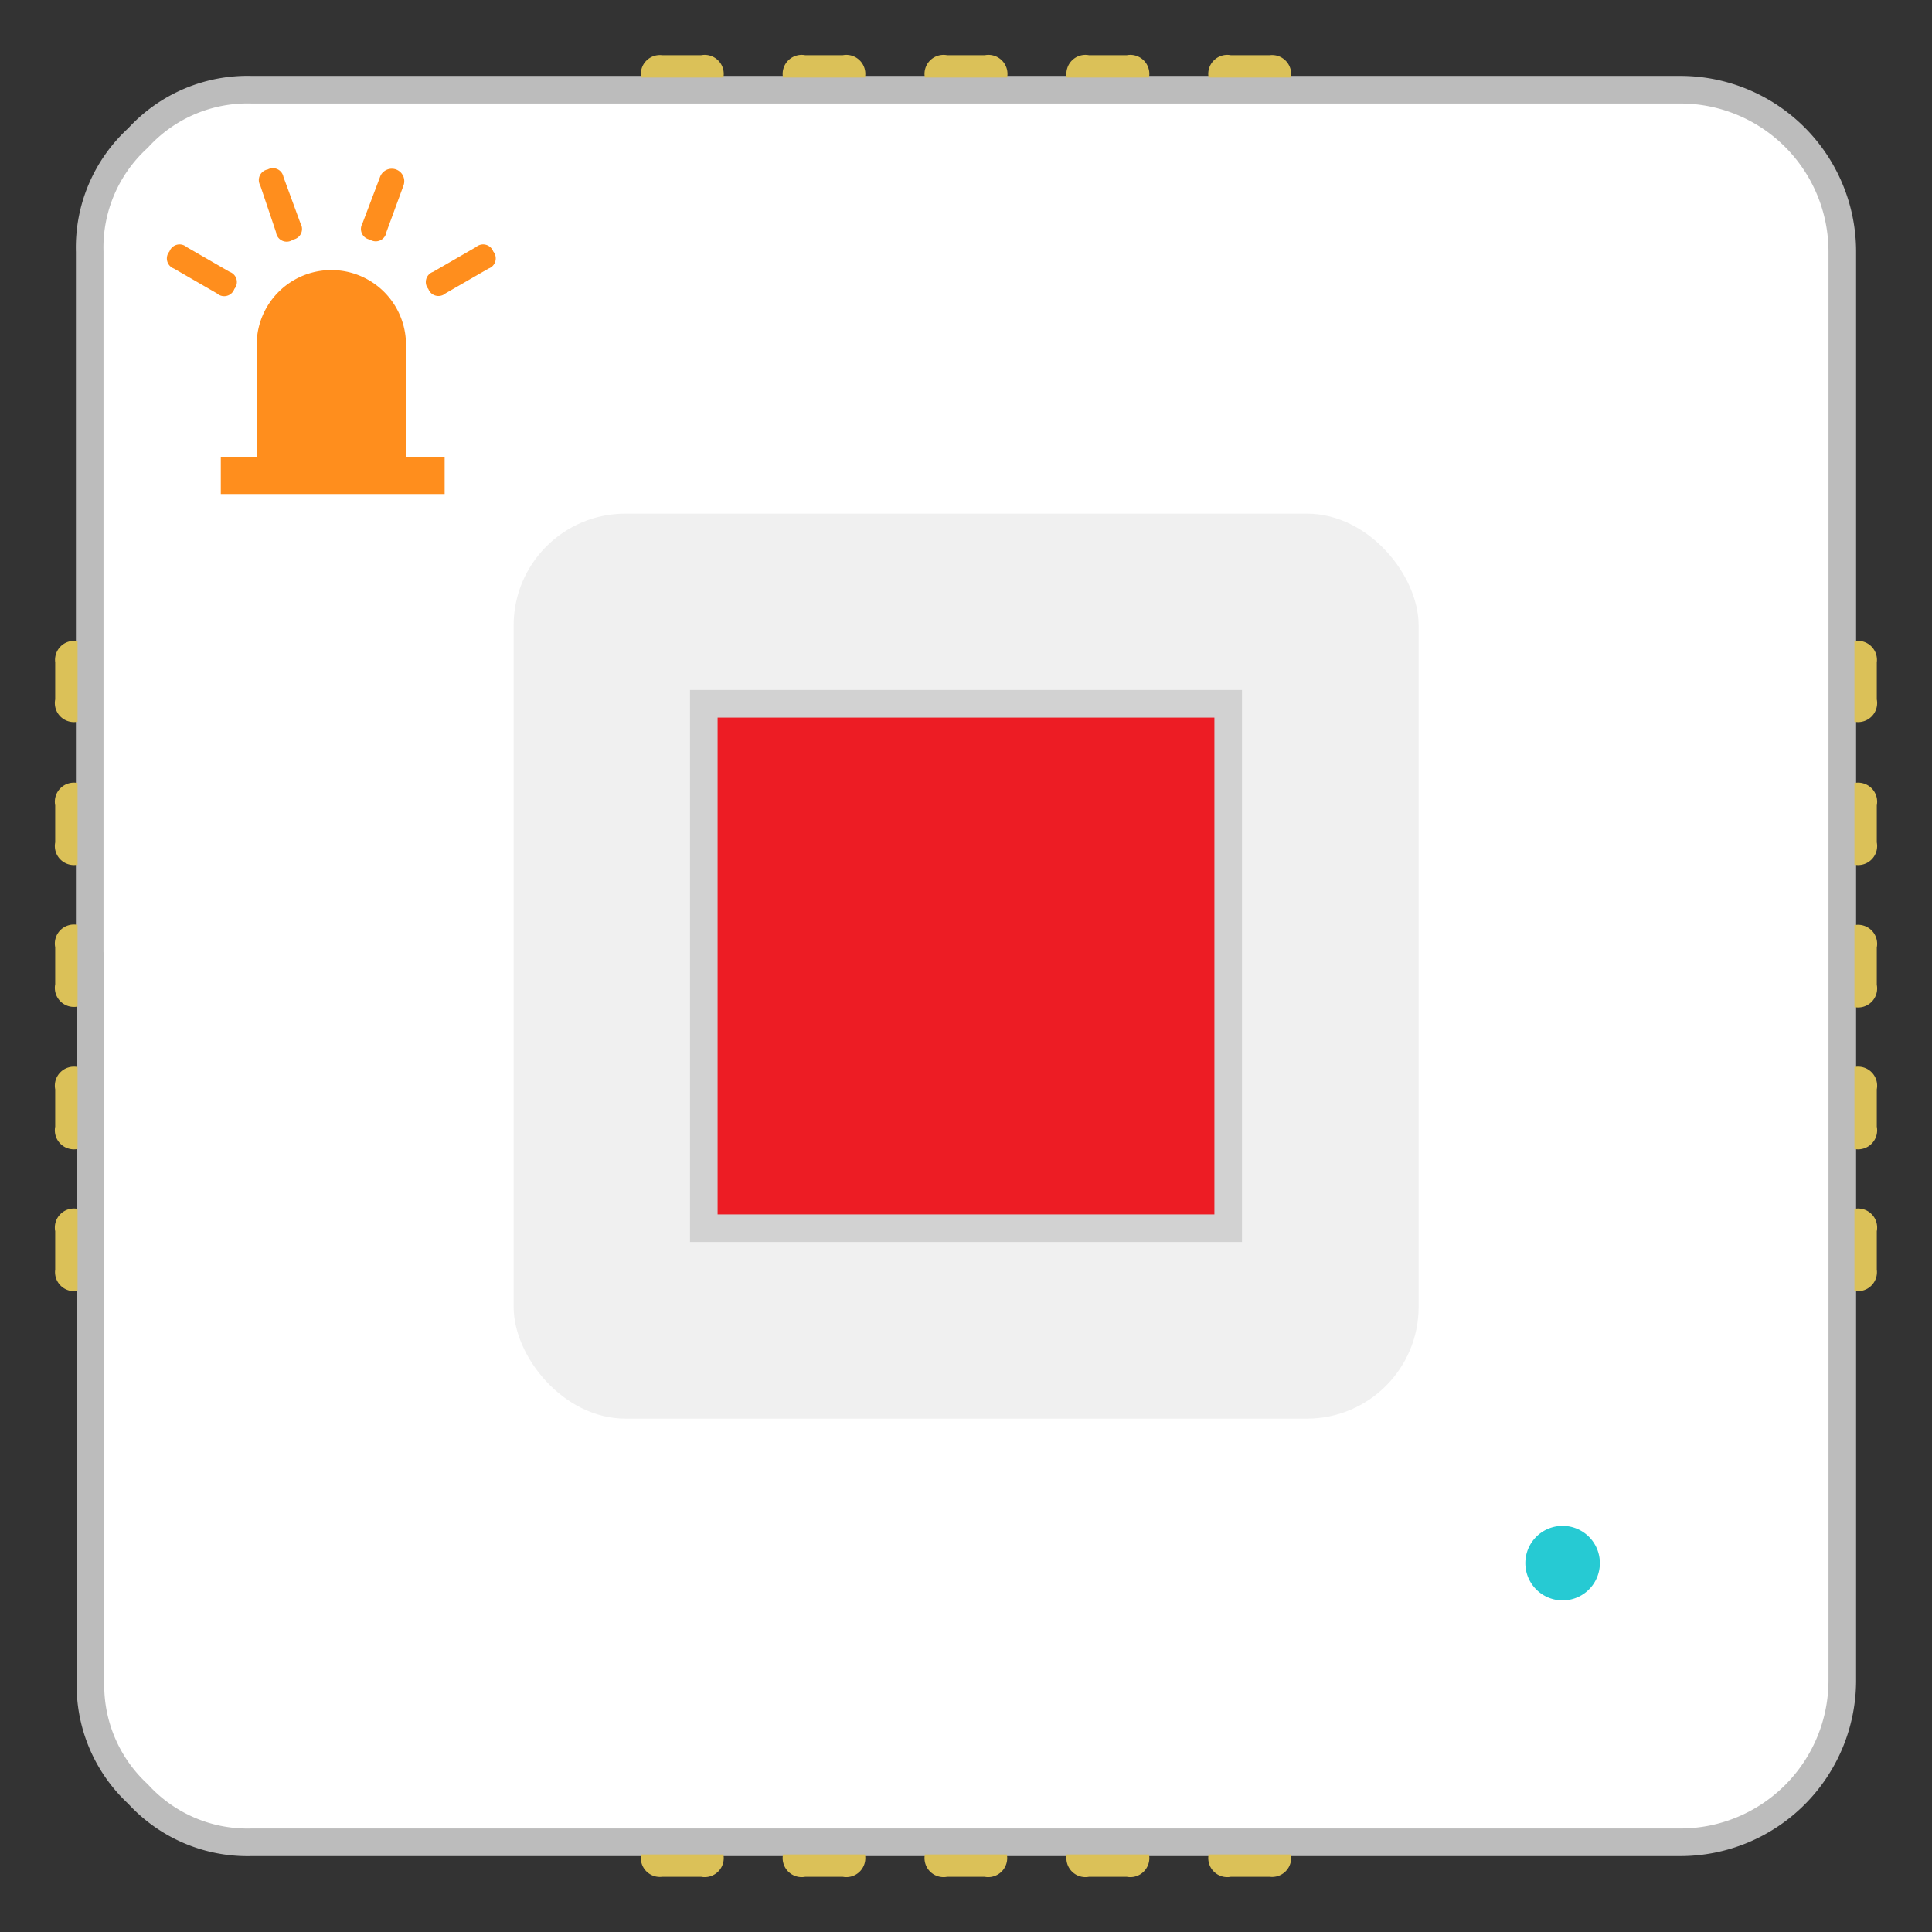 <svg id="레이어_1" data-name="레이어 1" xmlns="http://www.w3.org/2000/svg" viewBox="0 0 70 70"><rect x="0" y="0" width="70" height="70" fill="#333333" stroke="none"/><defs><style>.cls-1,.cls-2{fill:#fff;}.cls-1{opacity:0;}.cls-2{stroke:#bcbcbc;}.cls-2,.cls-7{stroke-miterlimit:10;}.cls-3{fill:#ff8e1d;}.cls-4{fill:#dbc158;}.cls-5{fill:#f0f0f0;}.cls-6{fill:#26cad3;}.cls-7{fill:#ed1c24;stroke:#d2d2d2;}</style></defs><title>ledLed</title><rect class="cls-1" width="70" height="70"/><path class="cls-2" d="M3.25,35V9.12A5.37,5.37,0,0,1,5,5,5.37,5.37,0,0,1,9.12,3.25H60.88a5.87,5.87,0,0,1,5.87,5.87V35q0,12.94,0,25.88a5.87,5.87,0,0,1-5.87,5.87H9.12A5.37,5.37,0,0,1,5,65a5.37,5.37,0,0,1-1.72-4.15V35Z"/><path class="cls-3" d="M15.52,10.47a0.39,0.39,0,0,0,.62.16l1.56-.9a0.39,0.39,0,0,0,.17-0.62,0.39,0.39,0,0,0-.62-0.16l-1.56.9A0.39,0.39,0,0,0,15.52,10.47Z"/><path class="cls-3" d="M13.4,8.68A0.39,0.39,0,0,0,14,8.41l0.62-1.69a0.45,0.45,0,0,0-.85-0.31L13.13,8.1A0.39,0.39,0,0,0,13.4,8.68Z"/><path class="cls-3" d="M10.62,8.68a0.39,0.39,0,0,0,.27-0.58L10.27,6.41A0.39,0.39,0,0,0,9.7,6.14a0.39,0.39,0,0,0-.27.58L10,8.41A0.39,0.39,0,0,0,10.62,8.68Z"/><path class="cls-3" d="M8.49,10.47a0.39,0.39,0,0,0-.17-0.62l-1.56-.9a0.39,0.39,0,0,0-.62.16,0.39,0.39,0,0,0,.16.62l1.56,0.9A0.39,0.39,0,0,0,8.49,10.47Z"/><path class="cls-3" d="M9.3,16.55H8V17.9h8.11V16.55H14.71V12.49a2.7,2.7,0,1,0-5.41,0v4.06Z"/><path class="cls-4" d="M36.49,2.81A0.69,0.69,0,0,0,35.68,2H34.32a0.69,0.69,0,0,0-.81.81"/><path class="cls-4" d="M2.81,46.77A0.69,0.69,0,0,1,2,46H2V44.61H2a0.69,0.69,0,0,1,.81-0.81"/><path class="cls-4" d="M2.81,33.51a0.69,0.69,0,0,0-.81.81H2v1.34H2a0.69,0.69,0,0,0,.81.81"/><path class="cls-4" d="M2.81,23.23A0.69,0.69,0,0,0,2,24H2v1.34H2a0.69,0.69,0,0,0,.81.81"/><path class="cls-4" d="M23.23,2.81A0.69,0.69,0,0,1,24,2H25.4a0.69,0.69,0,0,1,.81.81"/><path class="cls-4" d="M28.37,2.81A0.69,0.69,0,0,1,29.18,2h1.35a0.69,0.69,0,0,1,.81.81"/><path class="cls-4" d="M46.77,2.81A0.69,0.69,0,0,0,46,2H44.6a0.69,0.69,0,0,0-.81.81"/><path class="cls-4" d="M28.37,67.19a0.69,0.69,0,0,0,.81.81h1.35a0.69,0.69,0,0,0,.81-0.81"/><path class="cls-4" d="M41.63,2.81A0.69,0.69,0,0,0,40.82,2H39.46a0.69,0.69,0,0,0-.81.81"/><path class="cls-4" d="M33.51,67.19a0.69,0.69,0,0,0,.81.81h1.35a0.69,0.69,0,0,0,.81-0.81"/><path class="cls-4" d="M23.23,67.19A0.69,0.69,0,0,0,24,68H25.4a0.69,0.69,0,0,0,.81-0.81"/><path class="cls-4" d="M46.77,67.19A0.69,0.69,0,0,1,46,68H44.6a0.69,0.69,0,0,1-.81-0.81"/><path class="cls-4" d="M41.63,67.19a0.69,0.69,0,0,1-.81.81H39.46a0.69,0.69,0,0,1-.81-0.81"/><path class="cls-4" d="M2.81,28.37a0.69,0.69,0,0,0-.81.81H2v1.34H2a0.69,0.69,0,0,0,.81.81"/><path class="cls-4" d="M2.81,41.63A0.69,0.69,0,0,1,2,40.82H2V39.47H2a0.69,0.69,0,0,1,.81-0.81"/><path class="cls-4" d="M67.19,46.77A0.69,0.69,0,0,0,68,46h0V44.61h0a0.69,0.69,0,0,0-.81-0.81"/><path class="cls-4" d="M67.19,23.23A0.69,0.69,0,0,1,68,24h0v1.34h0a0.69,0.69,0,0,1-.81.81"/><path class="cls-4" d="M67.19,36.49A0.69,0.69,0,0,0,68,35.68h0V34.33h0a0.69,0.69,0,0,0-.81-0.81"/><path class="cls-4" d="M67.19,28.37a0.69,0.69,0,0,1,.81.81h0v1.34h0a0.69,0.69,0,0,1-.81.81"/><path class="cls-4" d="M67.19,41.63A0.69,0.69,0,0,0,68,40.82h0V39.47h0a0.69,0.69,0,0,0-.81-0.81"/><rect class="cls-5" x="18.61" y="18.61" width="32.79" height="32.79" rx="4.05" ry="4.05"/><path class="cls-6" d="M56.5,55.29a1.35,1.35,0,1,1,0,2.69A1.35,1.35,0,0,1,56.5,55.29Z"/><rect class="cls-7" x="25.5" y="25.5" width="19" height="19"/></svg>